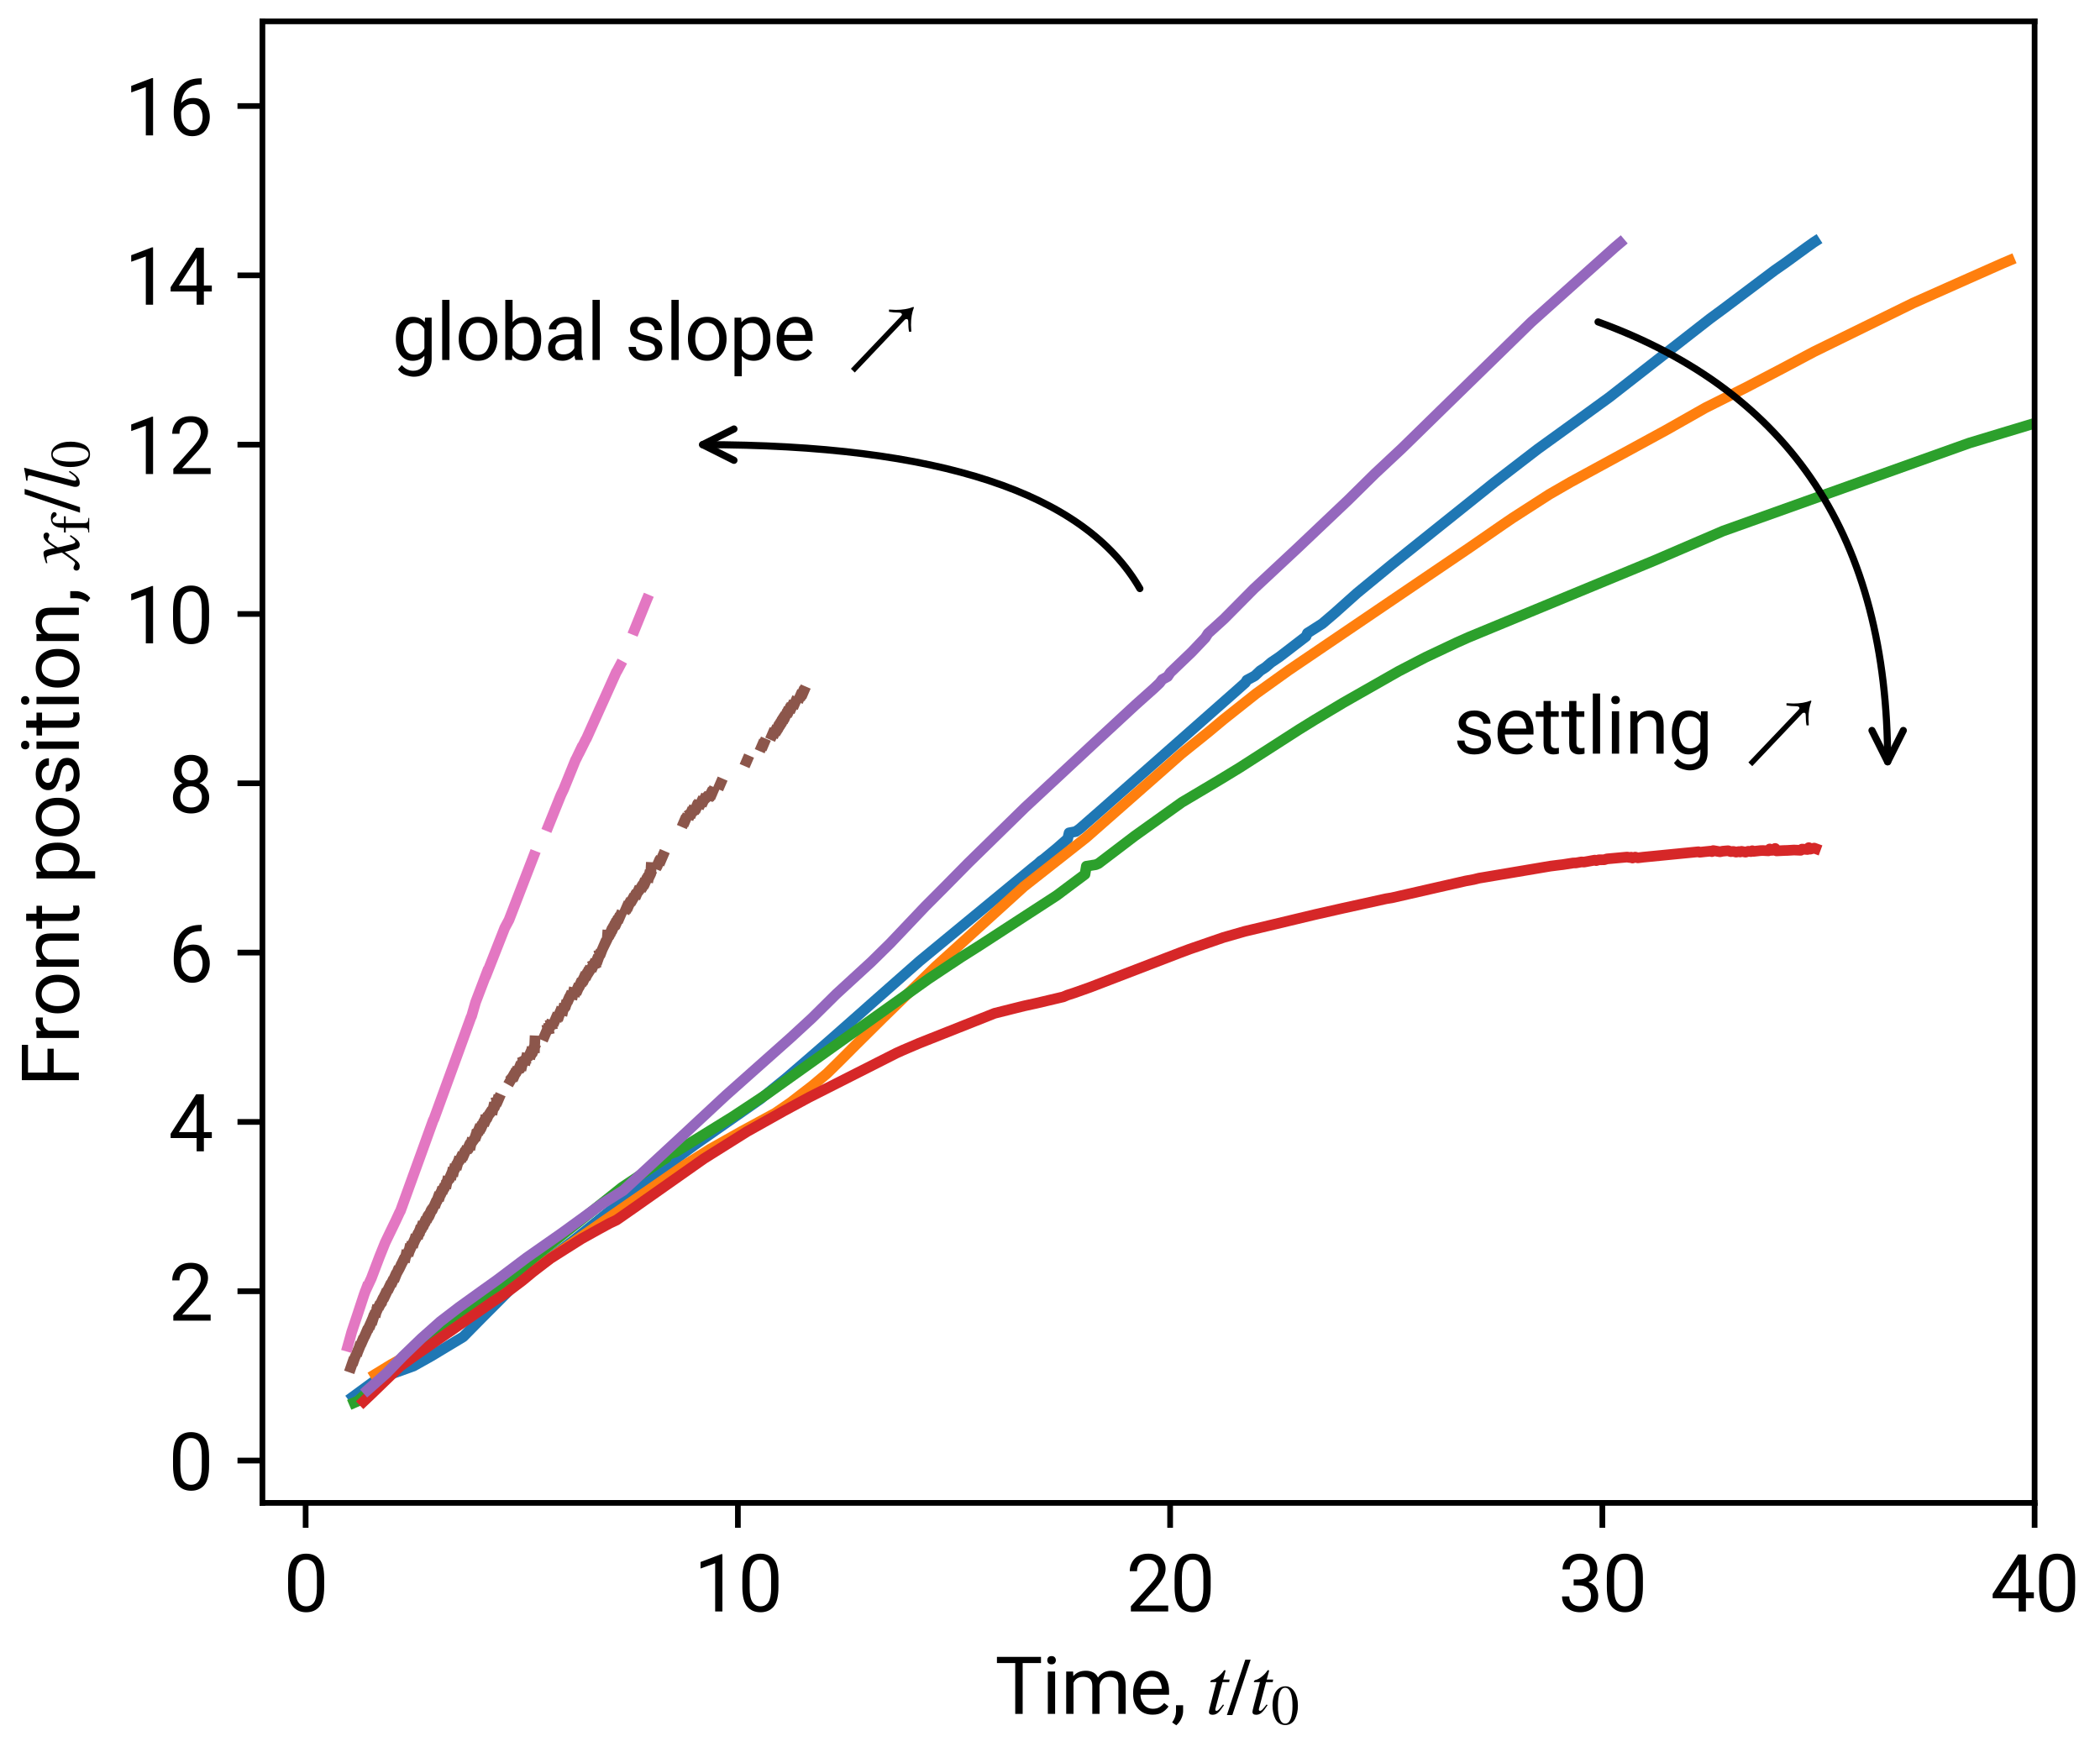 <?xml version='1.0' encoding='ASCII' standalone='yes'?>
<svg xmlns:xlink="http://www.w3.org/1999/xlink" xmlns="http://www.w3.org/2000/svg" width="589.773pt" height="492.075pt" viewBox="0 0 294.887 246.037" version="1.1">
 <defs>
  <style type="text/css">*{stroke-linejoin: round; stroke-linecap: butt}</style>
 </defs>
 <g id="figure_1">
  <g id="patch_1">
   <path d="M 0 246.037  L 294.887 246.037  L 294.887 0  L 0 0  z " style="fill: #ffffff"/>
  </g>
  <g id="axes_1">
   <g id="patch_2">
    <path d="M 36.849 211.069  L 285.704 211.069  L 285.704 3  L 36.849 3  z " style="fill: #ffffff"/>
   </g>
   <g id="matplotlib.axis_1">
    <g id="xtick_1">
     <g id="line2d_1">
      <defs>
       <path id="m87a351ff1d" d="M 0 0  L 0 3.5  " style="stroke: #000000; stroke-width: 0.8"/>
      </defs>
      <g>
       <use xlink:href="#m87a351ff1d" x="42.919" y="211.069" style="stroke: #000000; stroke-width: 0.8"/>
      </g>
     </g>
     <g id="text_1">
      <!-- 0 -->
      <g transform="translate(39.828 226.319) scale(0.11 -0.11)">
       <defs>
        <path id="Roboto-Regular-30" d="M 3234 1944  Q 3234 825 2848 381  Q 2463 -63 1800 -63  Q 1156 -63 764 368  Q 372 800 359 1872  L 359 2638  Q 359 3753 750 4183  Q 1141 4613 1794 4613  Q 2447 4613 2834 4195  Q 3222 3778 3234 2709  L 3234 1944  z M 2653 2734  Q 2653 3503 2434 3822  Q 2216 4141 1794 4141  Q 1388 4141 1167 3831  Q 947 3522 941 2778  L 941 1850  Q 941 1088 1164 750  Q 1388 413 1800 413  Q 2222 413 2436 745  Q 2650 1078 2653 1825  L 2653 2734  z " transform="scale(0.016)"/>
       </defs>
       <use xlink:href="#Roboto-Regular-30"/>
      </g>
     </g>
    </g>
    <g id="xtick_2">
     <g id="line2d_2">
      <g>
       <use xlink:href="#m87a351ff1d" x="103.615" y="211.069" style="stroke: #000000; stroke-width: 0.8"/>
      </g>
     </g>
     <g id="text_2">
      <!-- 10 -->
      <g transform="translate(97.433 226.319) scale(0.11 -0.11)">
       <defs>
        <path id="Roboto-Regular-31" d="M 2278 4575  L 2278 0  L 1700 0  L 1700 3853  L 534 3428  L 534 3950  L 2188 4575  L 2278 4575  z " transform="scale(0.016)"/>
       </defs>
       <use xlink:href="#Roboto-Regular-31"/>
       <use xlink:href="#Roboto-Regular-30" x="56.201"/>
      </g>
     </g>
    </g>
    <g id="xtick_3">
     <g id="line2d_3">
      <g>
       <use xlink:href="#m87a351ff1d" x="164.312" y="211.069" style="stroke: #000000; stroke-width: 0.8"/>
      </g>
     </g>
     <g id="text_3">
      <!-- 20 -->
      <g transform="translate(158.129 226.319) scale(0.11 -0.11)">
       <defs>
        <path id="Roboto-Regular-32" d="M 3359 475  L 3359 0  L 381 0  L 381 416  L 1925 2134  Q 2306 2566 2439 2819  Q 2572 3072 2572 3328  Q 2572 3663 2364 3900  Q 2156 4138 1778 4138  Q 1322 4138 1097 3878  Q 872 3619 872 3213  L 294 3213  Q 294 3788 672 4200  Q 1050 4613 1778 4613  Q 2422 4613 2786 4278  Q 3150 3944 3150 3397  Q 3150 2997 2903 2592  Q 2656 2188 2297 1797  L 1078 475  L 3359 475  z " transform="scale(0.016)"/>
       </defs>
       <use xlink:href="#Roboto-Regular-32"/>
       <use xlink:href="#Roboto-Regular-30" x="56.201"/>
      </g>
     </g>
    </g>
    <g id="xtick_4">
     <g id="line2d_4">
      <g>
       <use xlink:href="#m87a351ff1d" x="225.008" y="211.069" style="stroke: #000000; stroke-width: 0.8"/>
      </g>
     </g>
     <g id="text_4">
      <!-- 30 -->
      <g transform="translate(218.825 226.319) scale(0.11 -0.11)">
       <defs>
        <path id="Roboto-Regular-33" d="M 1222 2084  L 1222 2559  L 1647 2559  Q 2094 2563 2312 2784  Q 2531 3006 2531 3338  Q 2531 4138 1738 4138  Q 1369 4138 1141 3927  Q 913 3716 913 3359  L 334 3359  Q 334 3881 720 4247  Q 1106 4613 1738 4613  Q 2353 4613 2733 4286  Q 3113 3959 3113 3325  Q 3113 3072 2942 2784  Q 2772 2497 2397 2338  Q 2850 2191 3015 1884  Q 3181 1578 3181 1269  Q 3181 631 2768 284  Q 2356 -63 1741 -63  Q 1147 -63 722 267  Q 297 597 297 1203  L 875 1203  Q 875 844 1108 628  Q 1341 413 1741 413  Q 2138 413 2369 622  Q 2600 831 2600 1256  Q 2600 1681 2337 1882  Q 2075 2084 1634 2084  L 1222 2084  z " transform="scale(0.016)"/>
       </defs>
       <use xlink:href="#Roboto-Regular-33"/>
       <use xlink:href="#Roboto-Regular-30" x="56.201"/>
      </g>
     </g>
    </g>
    <g id="xtick_5">
     <g id="line2d_5">
      <g>
       <use xlink:href="#m87a351ff1d" x="285.704" y="211.069" style="stroke: #000000; stroke-width: 0.8"/>
      </g>
     </g>
     <g id="text_5">
      <!-- 40 -->
      <g transform="translate(279.522 226.319) scale(0.11 -0.11)">
       <defs>
        <path id="Roboto-Regular-34" d="M 166 1397  L 2203 4550  L 2819 4550  L 2819 1531  L 3453 1531  L 3453 1056  L 2819 1056  L 2819 0  L 2241 0  L 2241 1056  L 166 1056  L 166 1397  z M 822 1531  L 2241 1531  L 2241 3766  L 2169 3638  L 822 1531  z " transform="scale(0.016)"/>
       </defs>
       <use xlink:href="#Roboto-Regular-34"/>
       <use xlink:href="#Roboto-Regular-30" x="56.201"/>
      </g>
     </g>
    </g>
    <g id="text_6">
     <!-- Time, $t/t_{0}$ -->
     <g transform="translate(139.717 240.803) scale(0.11 -0.11)">
      <defs>
       <path id="Roboto-Regular-54" d="M 156 4056  L 156 4550  L 3672 4550  L 3672 4056  L 2209 4056  L 2209 0  L 1616 0  L 1616 4056  L 156 4056  z " transform="scale(0.016)"/>
       <path id="Roboto-Regular-69" d="M 444 4278  Q 444 4419 530 4516  Q 616 4613 784 4613  Q 950 4613 1039 4516  Q 1128 4419 1128 4278  Q 1128 4144 1039 4048  Q 950 3953 784 3953  Q 616 3953 530 4048  Q 444 4144 444 4278  z M 1069 3381  L 1069 0  L 488 0  L 488 3381  L 1069 3381  z " transform="scale(0.016)"/>
       <path id="Roboto-Regular-6d" d="M 1794 2956  Q 1225 2956 1016 2478  L 1016 0  L 434 0  L 434 3381  L 984 3381  L 1000 3013  Q 1366 3444 2000 3444  Q 2325 3444 2579 3314  Q 2834 3184 2969 2900  Q 3138 3144 3408 3294  Q 3678 3444 4044 3444  Q 4588 3444 4883 3153  Q 5178 2863 5178 2222  L 5178 0  L 4597 0  L 4597 2228  Q 4597 2653 4401 2804  Q 4206 2956 3875 2956  Q 3525 2956 3325 2748  Q 3125 2541 3094 2244  L 3094 0  L 2516 0  L 2516 2225  Q 2516 2622 2319 2789  Q 2122 2956 1794 2956  z " transform="scale(0.016)"/>
       <path id="Roboto-Regular-65" d="M 3116 591  Q 2950 341 2647 139  Q 2344 -63 1844 -63  Q 1138 -63 714 396  Q 291 856 291 1572  L 291 1703  Q 291 2256 502 2645  Q 713 3034 1050 3239  Q 1388 3444 1769 3444  Q 2494 3444 2826 2970  Q 3159 2497 3159 1788  L 3159 1528  L 872 1528  Q 884 1063 1148 736  Q 1413 409 1875 409  Q 2181 409 2393 534  Q 2606 659 2766 869  L 3116 591  z M 1769 2969  Q 1425 2969 1187 2719  Q 950 2469 891 2000  L 2581 2000  L 2581 2044  Q 2559 2381 2386 2675  Q 2213 2969 1769 2969  z " transform="scale(0.016)"/>
       <path id="Roboto-Regular-2c" d="M 966 688  L 966 222  Q 966 -63 822 -380  Q 678 -697 419 -909  L 91 -681  Q 391 -263 400 175  L 400 688  L 966 688  z " transform="scale(0.016)"/>
       <path id="Roboto-Regular-20" transform="scale(0.016)"/>
       <path id="STIXGeneral-Italic-74" d="M 1894 2739  L 1862 2534  L 1325 2534  L 768 435  Q 755 384 755 346  Q 755 243 851 243  Q 928 243 1030 342  Q 1133 442 1370 749  L 1453 704  Q 1158 256 969 93  Q 781 -70 538 -70  Q 243 -70 243 166  Q 243 230 346 640  L 845 2534  L 365 2534  L 358 2573  Q 358 2688 570 2733  Q 730 2771 992 2979  Q 1254 3187 1421 3437  Q 1459 3494 1510 3494  Q 1568 3494 1568 3443  Q 1568 3411 1562 3398  L 1382 2739  L 1894 2739  z " transform="scale(0.016)"/>
       <path id="STIXGeneral-Regular-2f" d="M 1837 4326  L 378 -90  L -58 -90  L 1408 4326  L 1837 4326  z " transform="scale(0.016)"/>
       <path id="STIXGeneral-Regular-30" d="M 3046 2112  Q 3046 1683 2963 1302  Q 2880 922 2717 602  Q 2554 282 2266 96  Q 1978 -90 1600 -90  Q 1210 -90 915 108  Q 621 307 461 640  Q 301 973 227 1350  Q 154 1728 154 2150  Q 154 2746 301 3222  Q 448 3699 790 4012  Q 1133 4326 1626 4326  Q 2253 4326 2649 3712  Q 3046 3098 3046 2112  z M 2432 2080  Q 2432 3091 2217 3625  Q 2003 4160 1587 4160  Q 1190 4160 979 3622  Q 768 3085 768 2106  Q 768 1120 979 598  Q 1190 77 1600 77  Q 2003 77 2217 598  Q 2432 1120 2432 2080  z " transform="scale(0.016)"/>
      </defs>
      <use xlink:href="#Roboto-Regular-54" transform="translate(0 0.922)"/>
      <use xlink:href="#Roboto-Regular-69" transform="translate(59.668 0.922)"/>
      <use xlink:href="#Roboto-Regular-6d" transform="translate(83.984 0.922)"/>
      <use xlink:href="#Roboto-Regular-65" transform="translate(171.68 0.922)"/>
      <use xlink:href="#Roboto-Regular-2c" transform="translate(224.707 0.922)"/>
      <use xlink:href="#Roboto-Regular-20" transform="translate(244.385 0.922)"/>
      <use xlink:href="#STIXGeneral-Italic-74" transform="translate(269.189 0.922)"/>
      <use xlink:href="#STIXGeneral-Regular-2f" transform="translate(296.989 0.922)"/>
      <use xlink:href="#STIXGeneral-Italic-74" transform="translate(324.789 0.922)"/>
      <use xlink:href="#STIXGeneral-Regular-30" transform="translate(352.589 -12.306) scale(0.7)"/>
     </g>
    </g>
   </g>
   <g id="matplotlib.axis_2">
    <g id="ytick_1">
     <g id="line2d_6">
      <defs>
       <path id="m13c9baa64a" d="M 0 0  L -3.5 0  " style="stroke: #000000; stroke-width: 0.8"/>
      </defs>
      <g>
       <use xlink:href="#m13c9baa64a" x="36.849" y="205.124" style="stroke: #000000; stroke-width: 0.8"/>
      </g>
     </g>
     <g id="text_7">
      <!-- 0 -->
      <g transform="translate(23.667 209.249) scale(0.11 -0.11)">
       <use xlink:href="#Roboto-Regular-30"/>
      </g>
     </g>
    </g>
    <g id="ytick_2">
     <g id="line2d_7">
      <g>
       <use xlink:href="#m13c9baa64a" x="36.849" y="181.344" style="stroke: #000000; stroke-width: 0.8"/>
      </g>
     </g>
     <g id="text_8">
      <!-- 2 -->
      <g transform="translate(23.667 185.469) scale(0.11 -0.11)">
       <use xlink:href="#Roboto-Regular-32"/>
      </g>
     </g>
    </g>
    <g id="ytick_3">
     <g id="line2d_8">
      <g>
       <use xlink:href="#m13c9baa64a" x="36.849" y="157.565" style="stroke: #000000; stroke-width: 0.8"/>
      </g>
     </g>
     <g id="text_9">
      <!-- 4 -->
      <g transform="translate(23.667 161.69) scale(0.11 -0.11)">
       <use xlink:href="#Roboto-Regular-34"/>
      </g>
     </g>
    </g>
    <g id="ytick_4">
     <g id="line2d_9">
      <g>
       <use xlink:href="#m13c9baa64a" x="36.849" y="133.786" style="stroke: #000000; stroke-width: 0.8"/>
      </g>
     </g>
     <g id="text_10">
      <!-- 6 -->
      <g transform="translate(23.667 137.911) scale(0.11 -0.11)">
       <defs>
        <path id="Roboto-Regular-36" d="M 3291 1484  Q 3291 838 2930 387  Q 2569 -63 1878 -63  Q 1388 -63 1063 198  Q 738 459 577 861  Q 416 1263 416 1684  L 416 1956  Q 416 2597 595 3194  Q 775 3791 1247 4173  Q 1719 4556 2597 4556  L 2647 4556  L 2647 4066  Q 2041 4066 1705 3853  Q 1369 3641 1205 3302  Q 1041 2963 1006 2575  Q 1369 2984 1984 2984  Q 2438 2984 2727 2765  Q 3016 2547 3153 2201  Q 3291 1856 3291 1484  z M 997 1666  Q 997 1059 1267 737  Q 1538 416 1878 416  Q 2278 416 2498 708  Q 2719 1000 2719 1456  Q 2719 1863 2516 2184  Q 2313 2506 1891 2506  Q 1588 2506 1341 2325  Q 1094 2144 997 1884  L 997 1666  z " transform="scale(0.016)"/>
       </defs>
       <use xlink:href="#Roboto-Regular-36"/>
      </g>
     </g>
    </g>
    <g id="ytick_5">
     <g id="line2d_10">
      <g>
       <use xlink:href="#m13c9baa64a" x="36.849" y="110.007" style="stroke: #000000; stroke-width: 0.8"/>
      </g>
     </g>
     <g id="text_11">
      <!-- 8 -->
      <g transform="translate(23.667 114.132) scale(0.11 -0.11)">
       <defs>
        <path id="Roboto-Regular-38" d="M 3244 1231  Q 3244 606 2826 271  Q 2409 -63 1796 -63  Q 1184 -63 767 271  Q 350 606 350 1231  Q 350 1613 554 1905  Q 759 2197 1109 2347  Q 806 2494 629 2762  Q 453 3031 453 3366  Q 453 3963 833 4288  Q 1213 4613 1794 4613  Q 2378 4613 2758 4288  Q 3138 3963 3138 3366  Q 3138 3028 2956 2761  Q 2775 2494 2472 2347  Q 2825 2197 3034 1903  Q 3244 1609 3244 1231  z M 2559 3356  Q 2559 3697 2346 3917  Q 2134 4138 1793 4138  Q 1453 4138 1243 3927  Q 1034 3716 1034 3356  Q 1034 3003 1243 2790  Q 1453 2578 1797 2578  Q 2138 2578 2348 2790  Q 2559 3003 2559 3356  z M 2663 1244  Q 2663 1625 2420 1865  Q 2178 2106 1791 2106  Q 1394 2106 1161 1865  Q 928 1625 928 1244  Q 928 850 1161 631  Q 1394 413 1797 413  Q 2200 413 2431 631  Q 2663 850 2663 1244  z " transform="scale(0.016)"/>
       </defs>
       <use xlink:href="#Roboto-Regular-38"/>
      </g>
     </g>
    </g>
    <g id="ytick_6">
     <g id="line2d_11">
      <g>
       <use xlink:href="#m13c9baa64a" x="36.849" y="86.228" style="stroke: #000000; stroke-width: 0.8"/>
      </g>
     </g>
     <g id="text_12">
      <!-- 10 -->
      <g transform="translate(17.485 90.353) scale(0.11 -0.11)">
       <use xlink:href="#Roboto-Regular-31"/>
       <use xlink:href="#Roboto-Regular-30" x="56.201"/>
      </g>
     </g>
    </g>
    <g id="ytick_7">
     <g id="line2d_12">
      <g>
       <use xlink:href="#m13c9baa64a" x="36.849" y="62.448" style="stroke: #000000; stroke-width: 0.8"/>
      </g>
     </g>
     <g id="text_13">
      <!-- 12 -->
      <g transform="translate(17.485 66.573) scale(0.11 -0.11)">
       <use xlink:href="#Roboto-Regular-31"/>
       <use xlink:href="#Roboto-Regular-32" x="56.201"/>
      </g>
     </g>
    </g>
    <g id="ytick_8">
     <g id="line2d_13">
      <g>
       <use xlink:href="#m13c9baa64a" x="36.849" y="38.669" style="stroke: #000000; stroke-width: 0.8"/>
      </g>
     </g>
     <g id="text_14">
      <!-- 14 -->
      <g transform="translate(17.485 42.794) scale(0.11 -0.11)">
       <use xlink:href="#Roboto-Regular-31"/>
       <use xlink:href="#Roboto-Regular-34" x="56.201"/>
      </g>
     </g>
    </g>
    <g id="ytick_9">
     <g id="line2d_14">
      <g>
       <use xlink:href="#m13c9baa64a" x="36.849" y="14.89" style="stroke: #000000; stroke-width: 0.8"/>
      </g>
     </g>
     <g id="text_15">
      <!-- 16 -->
      <g transform="translate(17.485 19.015) scale(0.11 -0.11)">
       <use xlink:href="#Roboto-Regular-31"/>
       <use xlink:href="#Roboto-Regular-36" x="56.201"/>
      </g>
     </g>
    </g>
    <g id="text_16">
     <!-- Front position, $x_{\rm f}/l_{0}$ -->
     <g transform="translate(11.175 152.629) rotate(-90) scale(0.11 -0.11)">
      <defs>
       <path id="Roboto-Regular-46" d="M 528 0  L 528 4550  L 3347 4550  L 3347 4056  L 1131 4056  L 1131 2503  L 3038 2503  L 3038 2009  L 1131 2009  L 1131 0  L 528 0  z " transform="scale(0.016)"/>
       <path id="Roboto-Regular-72" d="M 1791 2888  Q 1225 2888 1019 2400  L 1019 0  L 441 0  L 441 3381  L 1003 3381  L 1016 2994  Q 1294 3444 1819 3444  Q 1981 3444 2075 3400  L 2072 2863  Q 1944 2888 1791 2888  z " transform="scale(0.016)"/>
       <path id="Roboto-Regular-6f" d="M 288 1725  Q 288 2459 700 2951  Q 1113 3444 1822 3444  Q 2531 3444 2943 2961  Q 3356 2478 3366 1756  L 3366 1653  Q 3366 919 2952 428  Q 2538 -63 1828 -63  Q 1116 -63 702 428  Q 288 919 288 1653  L 288 1725  z M 866 1653  Q 866 1150 1105 781  Q 1344 413 1828 413  Q 2300 413 2540 777  Q 2781 1141 2784 1644  L 2784 1725  Q 2784 2222 2543 2595  Q 2303 2969 1822 2969  Q 1344 2969 1105 2595  Q 866 2222 866 1725  L 866 1653  z " transform="scale(0.016)"/>
       <path id="Roboto-Regular-6e" d="M 1844 2956  Q 1566 2956 1353 2806  Q 1141 2656 1019 2416  L 1019 0  L 441 0  L 441 3381  L 988 3381  L 1006 2959  Q 1391 3444 2016 3444  Q 2513 3444 2805 3166  Q 3097 2888 3100 2231  L 3100 0  L 2519 0  L 2519 2222  Q 2519 2619 2345 2787  Q 2172 2956 1844 2956  z " transform="scale(0.016)"/>
       <path id="Roboto-Regular-74" d="M 1872 0  Q 1675 -63 1425 -63  Q 1103 -63 875 134  Q 647 331 647 841  L 647 2938  L 28 2938  L 28 3381  L 647 3381  L 647 4203  L 1225 4203  L 1225 3381  L 1856 3381  L 1856 2938  L 1225 2938  L 1225 838  Q 1225 578 1337 506  Q 1450 434 1597 434  Q 1706 434 1869 472  L 1872 0  z " transform="scale(0.016)"/>
       <path id="Roboto-Regular-70" d="M 1984 -63  Q 1375 -63 1019 328  L 1019 -1300  L 438 -1300  L 438 3381  L 969 3381  L 997 3009  Q 1353 3444 1975 3444  Q 2616 3444 2956 2969  Q 3297 2494 3297 1719  L 3297 1653  Q 3297 913 2955 425  Q 2613 -63 1984 -63  z M 1806 2956  Q 1281 2956 1019 2491  L 1019 872  Q 1284 413 1813 413  Q 2281 413 2498 781  Q 2716 1150 2716 1653  L 2716 1719  Q 2716 2222 2498 2589  Q 2281 2956 1806 2956  z " transform="scale(0.016)"/>
       <path id="Roboto-Regular-73" d="M 2409 897  Q 2409 1081 2273 1229  Q 2138 1378 1647 1478  Q 1081 1594 747 1814  Q 413 2034 413 2456  Q 413 2856 755 3150  Q 1097 3444 1666 3444  Q 2272 3444 2612 3134  Q 2953 2825 2953 2388  L 2375 2388  Q 2375 2597 2190 2783  Q 2006 2969 1666 2969  Q 1306 2969 1150 2812  Q 994 2656 994 2472  Q 994 2288 1139 2173  Q 1284 2059 1756 1953  Q 2378 1813 2683 1584  Q 2988 1356 2988 941  Q 2988 494 2630 215  Q 2272 -63 1681 -63  Q 1009 -63 653 281  Q 297 625 297 1044  L 878 1044  Q 897 684 1155 548  Q 1413 413 1681 413  Q 2034 413 2221 550  Q 2409 688 2409 897  z " transform="scale(0.016)"/>
       <path id="STIXGeneral-Italic-78" d="M 1555 2272  L 1632 1907  Q 1971 2426 2179 2624  Q 2387 2822 2598 2822  Q 2714 2822 2787 2755  Q 2861 2688 2861 2585  Q 2861 2483 2800 2419  Q 2739 2355 2643 2355  Q 2586 2355 2490 2409  Q 2394 2464 2310 2464  Q 2125 2464 1683 1690  Q 1683 1606 1734 1402  L 1939 544  Q 2003 282 2131 282  Q 2234 282 2432 538  Q 2451 563 2476 598  Q 2502 634 2521 662  Q 2541 691 2566 717  L 2662 659  Q 2387 230 2227 80  Q 2067 -70 1882 -70  Q 1728 -70 1645 26  Q 1562 122 1504 365  L 1318 1126  L 755 365  Q 557 96 432 13  Q 307 -70 147 -70  Q 0 -70 -86 0  Q -173 70 -173 198  Q -173 294 -112 361  Q -51 429 45 429  Q 122 429 250 358  Q 346 301 416 301  Q 525 301 742 614  L 1267 1357  L 1088 2150  Q 1024 2432 969 2509  Q 915 2586 794 2586  Q 717 2586 544 2541  L 429 2509  L 410 2611  L 480 2637  Q 992 2822 1229 2822  Q 1350 2822 1420 2707  Q 1491 2592 1555 2272  z " transform="scale(0.016)"/>
       <path id="STIXGeneral-Regular-66" d="M 134 2880  L 659 2880  Q 666 3264 710 3478  Q 755 3693 883 3910  Q 1152 4371 1786 4371  Q 2074 4371 2262 4259  Q 2451 4147 2451 3974  Q 2451 3866 2374 3789  Q 2298 3712 2182 3712  Q 2029 3712 1894 3942  Q 1741 4192 1555 4192  Q 1197 4192 1197 3622  L 1197 2880  L 1978 2880  L 1978 2675  L 1197 2675  L 1197 666  Q 1197 307 1299 208  Q 1402 109 1792 96  L 1792 0  L 128 0  L 128 96  Q 474 115 566 214  Q 659 314 659 666  L 659 2675  L 134 2675  L 134 2880  z " transform="scale(0.016)"/>
       <path id="STIXGeneral-Italic-6c" d="M 1786 4339  L 806 595  Q 755 410 755 320  Q 755 205 864 205  Q 1037 205 1293 570  L 1453 794  L 1542 730  Q 1254 275 1046 102  Q 838 -70 576 -70  Q 262 -70 262 288  Q 262 397 288 480  L 1165 3834  Q 1184 3898 1184 3955  Q 1184 4096 870 4096  L 755 4096  L 755 4198  Q 1203 4250 1747 4371  L 1786 4339  z " transform="scale(0.016)"/>
      </defs>
      <use xlink:href="#Roboto-Regular-46" transform="translate(0 0.922)"/>
      <use xlink:href="#Roboto-Regular-72" transform="translate(55.273 0.922)"/>
      <use xlink:href="#Roboto-Regular-6f" transform="translate(89.16 0.922)"/>
      <use xlink:href="#Roboto-Regular-6e" transform="translate(146.191 0.922)"/>
      <use xlink:href="#Roboto-Regular-74" transform="translate(201.416 0.922)"/>
      <use xlink:href="#Roboto-Regular-20" transform="translate(234.131 0.922)"/>
      <use xlink:href="#Roboto-Regular-70" transform="translate(258.936 0.922)"/>
      <use xlink:href="#Roboto-Regular-6f" transform="translate(315.088 0.922)"/>
      <use xlink:href="#Roboto-Regular-73" transform="translate(372.119 0.922)"/>
      <use xlink:href="#Roboto-Regular-69" transform="translate(423.73 0.922)"/>
      <use xlink:href="#Roboto-Regular-74" transform="translate(448.047 0.922)"/>
      <use xlink:href="#Roboto-Regular-69" transform="translate(480.762 0.922)"/>
      <use xlink:href="#Roboto-Regular-6f" transform="translate(505.078 0.922)"/>
      <use xlink:href="#Roboto-Regular-6e" transform="translate(562.109 0.922)"/>
      <use xlink:href="#Roboto-Regular-2c" transform="translate(617.334 0.922)"/>
      <use xlink:href="#Roboto-Regular-20" transform="translate(637.012 0.922)"/>
      <use xlink:href="#STIXGeneral-Italic-78" transform="translate(661.816 0.922)"/>
      <use xlink:href="#STIXGeneral-Regular-66" transform="translate(706.216 -12.306) scale(0.7)"/>
      <use xlink:href="#STIXGeneral-Regular-2f" transform="translate(733.936 0.922)"/>
      <use xlink:href="#STIXGeneral-Italic-6c" transform="translate(761.736 0.922)"/>
      <use xlink:href="#STIXGeneral-Regular-30" transform="translate(789.536 -12.306) scale(0.7)"/>
     </g>
    </g>
   </g>
   <g id="line2d_15">
    <path d="M 49.537 196.183  L 52.373 194.107  L 53.885 193.387  L 55.398 192.806  L 58.045 191.856  L 60.503 190.479  L 65.041 187.746  L 67.499 185.247  L 71.658 181.077  L 74.116 179.056  L 80.356 174.331  L 83.003 172.214  L 90.377 166.264  L 95.86 162.034  L 97.561 160.781  L 106.826 154.311  L 110.418 151.399  L 113.822 148.464  L 116.469 146.159  L 121.196 141.987  L 122.141 141.143  L 129.137 134.972  L 145.019 121.881  L 145.775 121.281  L 146.154 120.918  L 146.532 120.673  L 148.422 119.115  L 149.935 117.782  L 150.124 116.966  L 151.069 116.781  L 151.637 116.374  L 154.473 113.892  L 173.569 97.043  L 174.893 95.861  L 175.082 95.523  L 176.216 94.909  L 176.973 94.194  L 177.729 93.701  L 178.485 93.047  L 179.62 92.28  L 183.401 89.375  L 183.59 88.922  L 185.67 87.596  L 187.372 86.144  L 190.586 83.272  L 195.502 79.235  L 209.872 67.729  L 215.922 63.075  L 221.972 58.709  L 225.943 55.825  L 240.123 44.759  L 242.014 43.367  L 249.199 37.966  L 250.712 36.912  L 253.737 34.708  L 254.682 34.038  L 254.871 33.916  L 254.871 33.916  " clip-path="url(#p380e4966db)" style="fill: none; stroke: #1f77b4; stroke-width: 1.5; stroke-linecap: square"/>
   </g>
   <g id="line2d_16">
    <path d="M 52.642 193.035  L 54.93 191.637  L 58.934 189.401  L 63.319 186.865  L 69.039 182.495  L 71.517 180.708  L 96.111 163.663  L 99.734 161.375  L 104.119 158.903  L 108.885 156.316  L 110.983 154.873  L 114.033 152.522  L 116.13 150.76  L 117.846 149.074  L 120.134 146.781  L 123.947 142.999  L 131.383 135.747  L 143.775 124.513  L 150.067 119.562  L 152.545 117.61  L 162.078 109.227  L 165.891 105.865  L 169.704 102.8  L 171.801 101.05  L 176.377 97.419  L 180.953 94.14  L 206.31 76.945  L 211.076 73.65  L 212.411 72.741  L 217.558 69.429  L 220.609 67.67  L 233.955 60.403  L 239.484 57.269  L 245.203 54.405  L 250.16 51.812  L 254.736 49.386  L 268.654 42.561  L 276.47 39.082  L 281.237 36.968  L 282.19 36.565  L 282.19 36.565  " clip-path="url(#p380e4966db)" style="fill: none; stroke: #ff7f0e; stroke-width: 1.5; stroke-linecap: square"/>
   </g>
   <g id="line2d_17">
    <path d="M 49.723 196.995  L 50.29 196.747  L 52.559 194.657  L 55.205 192.594  L 56.528 191.305  L 57.095 190.751  L 58.229 189.721  L 62.009 186.853  L 67.301 182.419  L 71.082 179.779  L 72.405 178.794  L 75.051 176.551  L 87.337 166.756  L 93.007 162.966  L 93.574 162.618  L 93.763 162.174  L 94.897 161.767  L 97.543 160.131  L 102.836 156.86  L 107.75 153.615  L 130.431 137.446  L 134.967 134.433  L 137.425 132.88  L 148.387 125.761  L 152.357 122.791  L 152.546 121.65  L 153.869 121.438  L 154.247 121.279  L 159.35 117.396  L 165.965 112.675  L 171.447 109.416  L 174.093 107.802  L 182.409 102.46  L 184.677 101.058  L 188.647 98.682  L 196.396 94.272  L 200.176 92.312  L 204.524 90.259  L 206.225 89.499  L 232.308 78.721  L 241.948 74.577  L 276.537 62.217  L 285.799 59.415  L 285.799 59.415  " clip-path="url(#p380e4966db)" style="fill: none; stroke: #2ca02c; stroke-width: 1.5; stroke-linecap: square"/>
   </g>
   <g id="line2d_18">
    <path d="M 51.044 196.834  L 52.178 195.758  L 56.147 191.916  L 58.414 190.281  L 69.185 182.819  L 70.886 181.711  L 73.342 179.864  L 74.854 178.613  L 77.311 176.728  L 81.657 173.982  L 83.925 172.719  L 85.625 171.792  L 86.57 171.349  L 88.838 169.77  L 98.853 162.719  L 104.9 158.923  L 110.002 156.064  L 113.592 154.119  L 125.875 147.899  L 126.82 147.472  L 129.087 146.505  L 139.669 142.307  L 142.126 141.69  L 143.827 141.267  L 145.527 140.895  L 149.307 140.002  L 149.874 139.76  L 150.818 139.454  L 153.086 138.649  L 165.747 133.782  L 167.069 133.289  L 171.794 131.66  L 174.817 130.794  L 178.974 129.802  L 184.643 128.445  L 188.612 127.547  L 194.658 126.216  L 195.414 126.095  L 200.705 124.886  L 205.807 123.723  L 206.941 123.515  L 207.697 123.327  L 208.453 123.202  L 217.712 121.638  L 219.035 121.471  L 219.413 121.43  L 220.925 121.196  L 221.303 121.188  L 222.058 121.052  L 222.436 121.069  L 223.948 120.798  L 224.137 120.866  L 224.515 120.751  L 225.271 120.744  L 225.649 120.622  L 228.483 120.366  L 228.861 120.43  L 229.05 120.387  L 229.239 120.501  L 229.617 120.374  L 229.995 120.476  L 230.751 120.382  L 238.499 119.623  L 238.687 119.695  L 239.254 119.63  L 240.199 119.533  L 240.388 119.605  L 240.577 119.456  L 241.522 119.624  L 241.9 119.543  L 242.656 119.477  L 243.034 119.603  L 243.412 119.575  L 243.79 119.672  L 244.167 119.595  L 244.356 119.652  L 244.545 119.562  L 245.112 119.676  L 245.49 119.556  L 245.868 119.599  L 246.057 119.478  L 246.246 119.568  L 247.191 119.463  L 247.569 119.451  L 248.325 119.492  L 248.514 119.23  L 248.703 119.427  L 249.081 119.407  L 249.27 119.157  L 249.459 119.499  L 250.592 119.444  L 250.97 119.436  L 251.915 119.379  L 252.86 119.418  L 253.049 119.248  L 253.805 119.304  L 253.994 119.045  L 254.183 119.258  L 254.75 119.108  L 254.939 119.177  L 254.939 119.177  " clip-path="url(#p380e4966db)" style="fill: none; stroke: #d62728; stroke-width: 1.5; stroke-linecap: square"/>
   </g>
   <g id="line2d_19">
    <path d="M 51.619 195.205  L 54.267 192.858  L 56.536 190.51  L 59.184 187.954  L 60.319 186.948  L 61.832 185.598  L 64.479 183.571  L 67.884 181.124  L 69.775 179.776  L 73.936 176.639  L 78.853 173.198  L 84.527 169.079  L 87.553 167.17  L 95.875 159.468  L 101.927 153.836  L 111.005 145.762  L 114.031 142.976  L 117.435 139.605  L 122.353 135.092  L 125 132.488  L 129.918 127.307  L 132.565 124.652  L 135.97 121.199  L 143.913 113.427  L 153.748 104.273  L 159.422 99.021  L 162.069 96.657  L 162.826 95.937  L 163.204 95.434  L 163.961 95.016  L 164.339 94.454  L 167.365 91.554  L 169.256 89.564  L 169.635 88.96  L 171.904 86.897  L 176.065 82.697  L 182.117 77.054  L 189.304 70.24  L 193.086 66.508  L 196.869 62.969  L 202.921 57.05  L 215.025 45.239  L 226.751 34.742  L 227.508 34.1  L 227.508 34.1  " clip-path="url(#p380e4966db)" style="fill: none; stroke: #9467bd; stroke-width: 1.5; stroke-linecap: square"/>
   </g>
   <g id="line2d_20">
    <path d="M 49.281 192.024  L 49.485 191.434  M 49.729 190.93  L 49.811 190.693  L 50.219 189.742  M 50.301 189.646  L 50.423 189.266  M 50.505 189.199  L 50.79 188.496  M 50.953 188.21  L 51.239 187.554  M 51.321 187.364  L 51.402 187.174  M 51.484 187.078  L 51.81 186.356  M 51.892 186.223  L 52.014 185.928  M 52.096 185.842  L 52.3 185.271  M 52.382 185.262  L 52.504 184.872  M 52.586 184.701  L 52.749 184.368  M 52.83 184.225  L 52.871 184.035  M 53.034 183.835  L 53.116 183.645  M 53.198 183.464  L 53.279 183.36  M 53.442 183.074  L 53.524 182.894  M 53.606 182.761  L 53.728 182.504  M 53.81 182.409  L 54.054 181.848  M 54.136 181.838  L 54.626 180.801  M 54.748 180.659  L 54.952 180.231  M 55.197 179.841  L 55.401 179.375  M 55.564 179.185  L 55.768 178.671  M 55.931 178.424  L 56.094 178.129  L 56.543 177.187  M 56.625 177.064  L 56.87 176.617  M 56.951 176.522  L 56.992 176.331  M 57.114 176.198  L 57.237 175.951  M 57.441 175.656  L 57.482 175.466  M 57.563 175.456  L 57.645 175.19  M 57.727 175.18  L 57.931 174.714  M 58.135 174.429  L 58.216 174.144  M 58.42 173.858  L 58.461 173.763  M 58.665 173.383  L 58.706 173.288  M 58.828 173.193  L 58.91 172.907  M 59.073 172.717  L 59.195 172.337  M 59.399 172.147  L 59.44 172.051  M 59.522 171.861  L 59.563 171.766  M 59.644 171.757  L 59.848 171.291  M 59.93 171.195  L 59.971 171.1  M 60.175 170.815  L 60.297 170.53  M 60.379 170.435  L 60.419 170.339  M 60.501 170.244  L 60.542 170.149  M 60.909 169.474  L 61.031 169.198  M 61.276 168.818  L 61.48 168.247  M 61.603 168.152  L 61.643 168.057  M 61.807 167.867  L 61.929 167.486  M 62.133 167.201  L 62.174 167.106  M 62.378 166.82  L 62.541 166.44  M 62.623 166.345  L 62.663 166.25  M 62.745 166.155  L 62.786 165.965  M 62.949 165.774  L 63.031 165.679  L 63.235 165.204  M 63.316 165.109  L 63.357 165.013  M 63.439 164.918  L 63.48 164.728  M 63.724 164.443  L 63.765 164.253  M 63.847 164.157  L 63.888 164.062  M 64.092 163.682  L 64.132 163.587  M 64.255 163.492  L 64.336 163.206  M 64.459 163.111  L 64.54 163.016  L 64.704 162.636  M 64.989 162.35  L 65.071 162.16  M 65.193 162.065  L 65.316 161.78  M 65.56 161.485  L 65.642 161.399  L 65.724 161.209  M 65.805 161.114  L 65.846 161.019  M 65.968 160.924  L 66.009 160.829  M 66.132 160.724  L 66.172 160.543  M 66.254 160.467  L 66.336 160.353  M 66.58 159.973  L 66.662 159.868  L 66.784 159.497  M 66.948 159.355  L 67.111 158.927  M 67.233 158.86  L 67.274 158.831  L 67.315 158.641  M 67.396 158.546  L 67.437 158.451  M 67.6 158.261  L 67.682 158.071  M 67.764 157.975  L 67.886 157.69  M 68.212 157.31  L 68.253 157.215  M 68.335 157.119  L 68.376 157.11  L 68.58 156.644  L 68.702 156.454  M 68.784 156.387  L 69.11 155.978  L 69.151 155.883  M 69.233 155.778  L 69.273 155.598  M 69.355 155.522  L 69.559 155.122  M 69.641 155.027  L 69.722 154.837  M 69.804 154.742  L 69.845 154.732  L 69.885 154.552  M 69.967 154.456  L 70.008 154.361  M 71.721 151.679  L 71.925 151.318  M 72.007 151.213  L 72.089 151.118  M 72.17 151.033  L 72.211 150.937  M 72.293 150.928  L 72.415 150.652  M 72.782 150.196  L 72.864 150.081  L 72.905 149.977  M 73.068 149.796  L 73.109 149.701  M 73.19 149.692  L 73.231 149.596  M 73.313 149.577  L 73.353 149.406  M 73.435 149.33  L 73.517 149.206  M 73.598 148.959  L 73.639 148.94  M 73.843 148.836  L 73.884 148.655  M 74.129 148.465  L 74.251 148.36  L 74.374 148.084  M 74.537 147.989  L 74.578 147.799  M 74.782 147.609  L 74.822 147.504  M 74.945 147.418  L 74.986 147.314  M 75.067 147.124  L 75.108 146.182  M 76.495 145.421  L 76.74 144.851  M 76.944 144.565  L 76.985 144.556  M 77.189 144.28  L 77.23 144.27  L 77.311 143.995  M 77.393 143.899  L 77.434 143.89  M 77.964 143.234  L 78.046 143.043  M 78.413 142.663  L 78.454 142.568  M 78.535 142.558  L 78.658 142.188  M 79.066 141.893  L 79.106 141.712  M 79.31 141.522  L 79.392 141.427  L 79.433 141.236  M 79.678 140.666  L 79.719 140.571  M 79.963 140.095  L 80.004 140  M 80.453 139.62  L 80.494 139.429  M 80.943 139.144  L 81.024 138.954  M 81.187 138.849  L 81.391 138.374  L 81.432 138.279  M 81.595 138.098  L 81.799 137.689  M 81.881 137.622  L 81.922 137.518  M 82.003 137.442  L 82.044 137.328  M 82.126 137.318  L 82.207 137.137  M 82.371 136.852  L 82.411 136.766  M 82.493 136.757  L 82.615 136.472  M 82.819 136.329  L 82.983 136.072  M 83.309 135.616  L 83.35 135.52  M 83.431 135.454  L 83.472 135.435  M 83.717 135.054  L 83.758 134.95  M 84.003 134.664  L 84.166 134.198  M 84.247 134.103  L 84.288 134.094  L 84.533 133.438  L 84.859 132.677  M 84.941 132.582  L 85.268 131.916  L 85.308 131.345  M 85.676 131.06  L 85.716 130.965  M 85.798 130.87  L 85.88 130.679  M 85.961 130.584  L 86.084 130.299  M 86.165 130.204  L 86.288 129.919  M 86.492 129.633  L 86.532 129.538  M 86.614 129.529  L 86.777 129.158  M 87.022 128.777  L 87.063 128.682  M 87.96 127.541  L 88.001 127.446  M 88.164 127.341  L 88.246 127.16  M 88.328 127.065  L 88.368 126.97  M 88.45 126.875  L 88.532 126.78  L 88.736 126.4  M 88.899 126.209  L 89.062 125.924  M 89.307 125.639  L 89.388 125.534  M 89.47 125.449  L 89.552 125.258  M 89.633 125.182  L 89.756 125.059  L 89.919 124.783  M 90 124.688  L 90.082 124.583  M 90.245 124.402  L 90.327 124.212  M 90.408 124.193  L 90.49 124.022  M 90.572 123.927  L 90.612 123.832  M 90.694 123.737  L 90.776 123.546  M 91.102 123.166  L 91.143 122.976  M 91.225 122.966  L 91.265 122.881  M 91.347 122.785  L 91.388 122.7  L 91.429 121.834  M 92.367 121.359  L 92.408 121.264  M 92.489 121.169  L 92.53 121.074  M 92.857 120.693  L 93.061 120.218  M 96.039 115.462  L 96.08 115.367  M 96.243 115.177  L 96.284 115.082  M 96.937 114.321  L 96.978 114.226  M 97.059 114.159  L 97.1 114.131  M 97.182 114.036  L 97.222 113.94  M 97.712 113.465  L 97.753 113.37  M 97.875 113.275  L 97.916 113.18  M 98.406 112.79  L 98.446 112.704  M 98.61 112.599  L 98.732 112.419  M 98.814 112.409  L 98.854 112.324  M 98.977 112.228  L 99.058 112.133  M 99.466 111.801  L 99.63 111.658  M 99.711 111.648  L 99.752 111.563  M 99.834 111.553  L 99.874 111.458  M 99.997 111.373  L 100.038 111.277  M 101.139 110.136  L 101.18 110.041  M 104.852 106.902  L 104.893 106.807  M 106.974 104.81  L 107.015 104.715  M 107.219 104.525  L 107.259 104.43  M 108.443 103.193  L 108.484 103.098  M 108.81 102.813  L 108.851 102.718  M 109.096 102.432  L 109.136 102.337  M 109.218 102.242  L 109.259 102.147  M 109.34 102.052  L 109.381 101.957  M 109.463 101.862  L 109.544 101.672  M 109.626 101.576  L 109.667 101.481  M 109.748 101.386  L 109.789 101.291  M 109.871 101.196  L 109.912 101.101  M 109.993 101.006  L 110.034 100.911  M 110.197 100.72  L 110.279 100.53  M 110.36 100.435  L 110.483 100.15  M 110.728 99.864  L 110.768 99.769  M 110.85 99.674  L 110.891 99.579  M 111.176 99.294  L 111.217 99.199  M 111.625 98.723  L 111.666 98.628  M 112.319 97.867  L 112.36 97.772  M 112.604 97.487  L 112.686 97.297  M 112.808 97.201  L 112.849 97.106  M 113.91 96.06  " clip-path="url(#p380e4966db)" style="fill: none; stroke: #8c564b; stroke-width: 1.5; stroke-linecap: square"/>
   </g>
   <g id="line2d_21">
    <path d="M 48.829 189.075  L 49.068 188.23  L 49.386 187.069  L 50.222 184.566  L 51.137 181.778  L 51.456 180.934  M 51.535 180.828  L 52.132 179.55  L 53.286 176.509  L 54.083 174.524  L 54.6 173.447  L 55.595 171.388  L 56.112 170.269  L 56.232 170.058  L 59.058 162.255  L 60.849 157.292  L 60.928 157.176  L 64.351 147.788  L 66.142 142.857  L 66.222 142.71  L 66.779 140.767  L 68.331 136.691  M 68.411 136.585  L 70.878 130.313  L 71.475 129.194  L 74.938 120.219  M 77.008 116.005  L 78.759 111.666  L 79.157 110.831  L 80.829 106.703  L 80.908 106.576  L 81.505 105.33  M 81.585 105.225  L 82.261 103.862  L 82.341 103.746  L 83.973 100.103  L 84.132 99.744  L 84.809 98.256  L 86.56 94.359  L 86.639 94.254  L 87.037 93.504  M 89.107 88.446  L 90.779 84.317  L 90.819 84.222  L 90.819 84.222  " clip-path="url(#p380e4966db)" style="fill: none; stroke: #e377c2; stroke-width: 1.5; stroke-linecap: square"/>
   </g>
   <g id="patch_3">
    <path d="M 36.849 211.069  L 36.849 3  " style="fill: none; stroke: #000000; stroke-width: 0.8; stroke-linejoin: miter; stroke-linecap: square"/>
   </g>
   <g id="patch_4">
    <path d="M 285.704 211.069  L 285.704 3  " style="fill: none; stroke: #000000; stroke-width: 0.8; stroke-linejoin: miter; stroke-linecap: square"/>
   </g>
   <g id="patch_5">
    <path d="M 36.849 211.069  L 285.704 211.069  " style="fill: none; stroke: #000000; stroke-width: 0.8; stroke-linejoin: miter; stroke-linecap: square"/>
   </g>
   <g id="patch_6">
    <path d="M 36.849 3  L 285.704 3  " style="fill: none; stroke: #000000; stroke-width: 0.8; stroke-linejoin: miter; stroke-linecap: square"/>
   </g>
   <g id="patch_7">
    <path d="M 98.664 62.448  Q 148.393 62.448 160.063 82.661  " style="fill: none; stroke: #000000; stroke-linecap: round"/>
    <path d="M 103.064 64.648  L 98.664 62.448  L 103.064 60.248  " style="fill: none; stroke: #000000; stroke-linecap: round"/>
   </g>
   <g id="text_17">
    <!-- global slope $\nearrow$ -->
    <g transform="translate(55.058 50.559) scale(0.11 -0.11)">
     <defs>
      <path id="Roboto-Regular-67" d="M 1725 -1334  Q 1463 -1334 1081 -1206  Q 700 -1078 472 -747  L 775 -403  Q 1150 -859 1681 -859  Q 2091 -859 2334 -629  Q 2578 -400 2578 44  L 2578 341  Q 2234 -63 1631 -63  Q 1022 -63 662 425  Q 303 913 303 1653  L 303 1719  Q 303 2494 661 2969  Q 1019 3444 1638 3444  Q 2259 3444 2603 3006  L 2631 3381  L 3156 3381  L 3156 72  Q 3156 -600 2756 -967  Q 2356 -1334 1725 -1334  z M 881 1653  Q 881 1150 1092 789  Q 1303 428 1772 428  Q 2322 428 2578 928  L 2578 2469  Q 2469 2678 2275 2817  Q 2081 2956 1778 2956  Q 1306 2956 1093 2589  Q 881 2222 881 1719  L 881 1653  z " transform="scale(0.016)"/>
      <path id="Roboto-Regular-6c" d="M 1069 4800  L 1069 0  L 488 0  L 488 4800  L 1069 4800  z " transform="scale(0.016)"/>
      <path id="Roboto-Regular-62" d="M 3303 1653  Q 3303 913 2959 425  Q 2616 -63 1988 -63  Q 1347 -63 1000 391  L 969 0  L 438 0  L 438 4800  L 1019 4800  L 1019 3016  Q 1363 3444 1981 3444  Q 2619 3444 2961 2969  Q 3303 2494 3303 1719  L 3303 1653  z M 1838 2956  Q 1522 2956 1325 2804  Q 1128 2653 1019 2431  L 1019 959  Q 1131 734 1331 581  Q 1531 428 1844 428  Q 2313 428 2517 789  Q 2722 1150 2722 1653  L 2722 1719  Q 2722 2222 2526 2589  Q 2331 2956 1838 2956  z " transform="scale(0.016)"/>
      <path id="Roboto-Regular-61" d="M 2528 0  Q 2472 122 2447 356  Q 2284 184 2040 60  Q 1797 -63 1484 -63  Q 966 -63 653 228  Q 341 519 341 941  Q 341 1484 753 1767  Q 1166 2050 1863 2050  L 2434 2050  L 2434 2319  Q 2434 2619 2254 2798  Q 2075 2978 1722 2978  Q 1394 2978 1192 2817  Q 991 2656 991 2444  L 413 2444  Q 413 2806 778 3125  Q 1144 3444 1756 3444  Q 2306 3444 2659 3162  Q 3013 2881 3013 2313  L 3013 794  Q 3013 325 3131 50  L 3131 0  L 2528 0  z M 1569 444  Q 1881 444 2111 600  Q 2341 756 2434 947  L 2434 1644  L 1897 1644  Q 922 1625 922 1019  Q 922 778 1084 611  Q 1247 444 1569 444  z " transform="scale(0.016)"/>
      <path id="STIXGeneral-Regular-2197" d="M 5434 4237  L 5478 4192  Q 5242 3629 5242 2797  Q 5242 2605 5267 2259  L 5088 2253  Q 5024 2566 5024 3059  Q 5024 3187 4973 3238  Q 4947 3264 4896 3264  Q 4800 3264 4755 3219  L 755 -998  L 448 -698  L 4416 3469  Q 4518 3571 4518 3635  Q 4518 3680 4480 3718  Q 4429 3782 4294 3782  Q 3846 3782 3488 3846  L 3488 4026  Q 3846 4000 4038 4000  Q 4838 4000 5434 4237  z " transform="scale(0.016)"/>
     </defs>
     <use xlink:href="#Roboto-Regular-67"/>
     <use xlink:href="#Roboto-Regular-6c" transform="translate(56.152 0)"/>
     <use xlink:href="#Roboto-Regular-6f" transform="translate(80.469 0)"/>
     <use xlink:href="#Roboto-Regular-62" transform="translate(137.5 0)"/>
     <use xlink:href="#Roboto-Regular-61" transform="translate(193.652 0)"/>
     <use xlink:href="#Roboto-Regular-6c" transform="translate(248.047 0)"/>
     <use xlink:href="#Roboto-Regular-20" transform="translate(272.363 0)"/>
     <use xlink:href="#Roboto-Regular-73" transform="translate(297.168 0)"/>
     <use xlink:href="#Roboto-Regular-6c" transform="translate(348.779 0)"/>
     <use xlink:href="#Roboto-Regular-6f" transform="translate(373.096 0)"/>
     <use xlink:href="#Roboto-Regular-70" transform="translate(430.127 0)"/>
     <use xlink:href="#Roboto-Regular-65" transform="translate(486.279 0)"/>
     <use xlink:href="#Roboto-Regular-20" transform="translate(539.307 0)"/>
     <use xlink:href="#STIXGeneral-Regular-2197" transform="translate(578.551 0)"/>
    </g>
   </g>
   <g id="patch_8">
    <path d="M 265.067 106.986  Q 265.067 60.01 224.401 45.208  " style="fill: none; stroke: #000000; stroke-linecap: round"/>
    <path d="M 267.267 102.586  L 265.067 106.986  L 262.867 102.586  " style="fill: none; stroke: #000000; stroke-linecap: round"/>
   </g>
   <g id="text_18">
    <!-- settling $\nearrow$ -->
    <g transform="translate(204.1 105.843) scale(0.11 -0.11)">
     <use xlink:href="#Roboto-Regular-73"/>
     <use xlink:href="#Roboto-Regular-65" transform="translate(51.611 0)"/>
     <use xlink:href="#Roboto-Regular-74" transform="translate(104.639 0)"/>
     <use xlink:href="#Roboto-Regular-74" transform="translate(137.354 0)"/>
     <use xlink:href="#Roboto-Regular-6c" transform="translate(170.068 0)"/>
     <use xlink:href="#Roboto-Regular-69" transform="translate(194.385 0)"/>
     <use xlink:href="#Roboto-Regular-6e" transform="translate(218.701 0)"/>
     <use xlink:href="#Roboto-Regular-67" transform="translate(273.926 0)"/>
     <use xlink:href="#Roboto-Regular-20" transform="translate(330.078 0)"/>
     <use xlink:href="#STIXGeneral-Regular-2197" transform="translate(369.323 0)"/>
    </g>
   </g>
  </g>
 </g>
 <defs>
  <clipPath id="p380e4966db">
   <rect x="36.849" y="3" width="248.855" height="208.068"/>
  </clipPath>
 </defs>
</svg>

